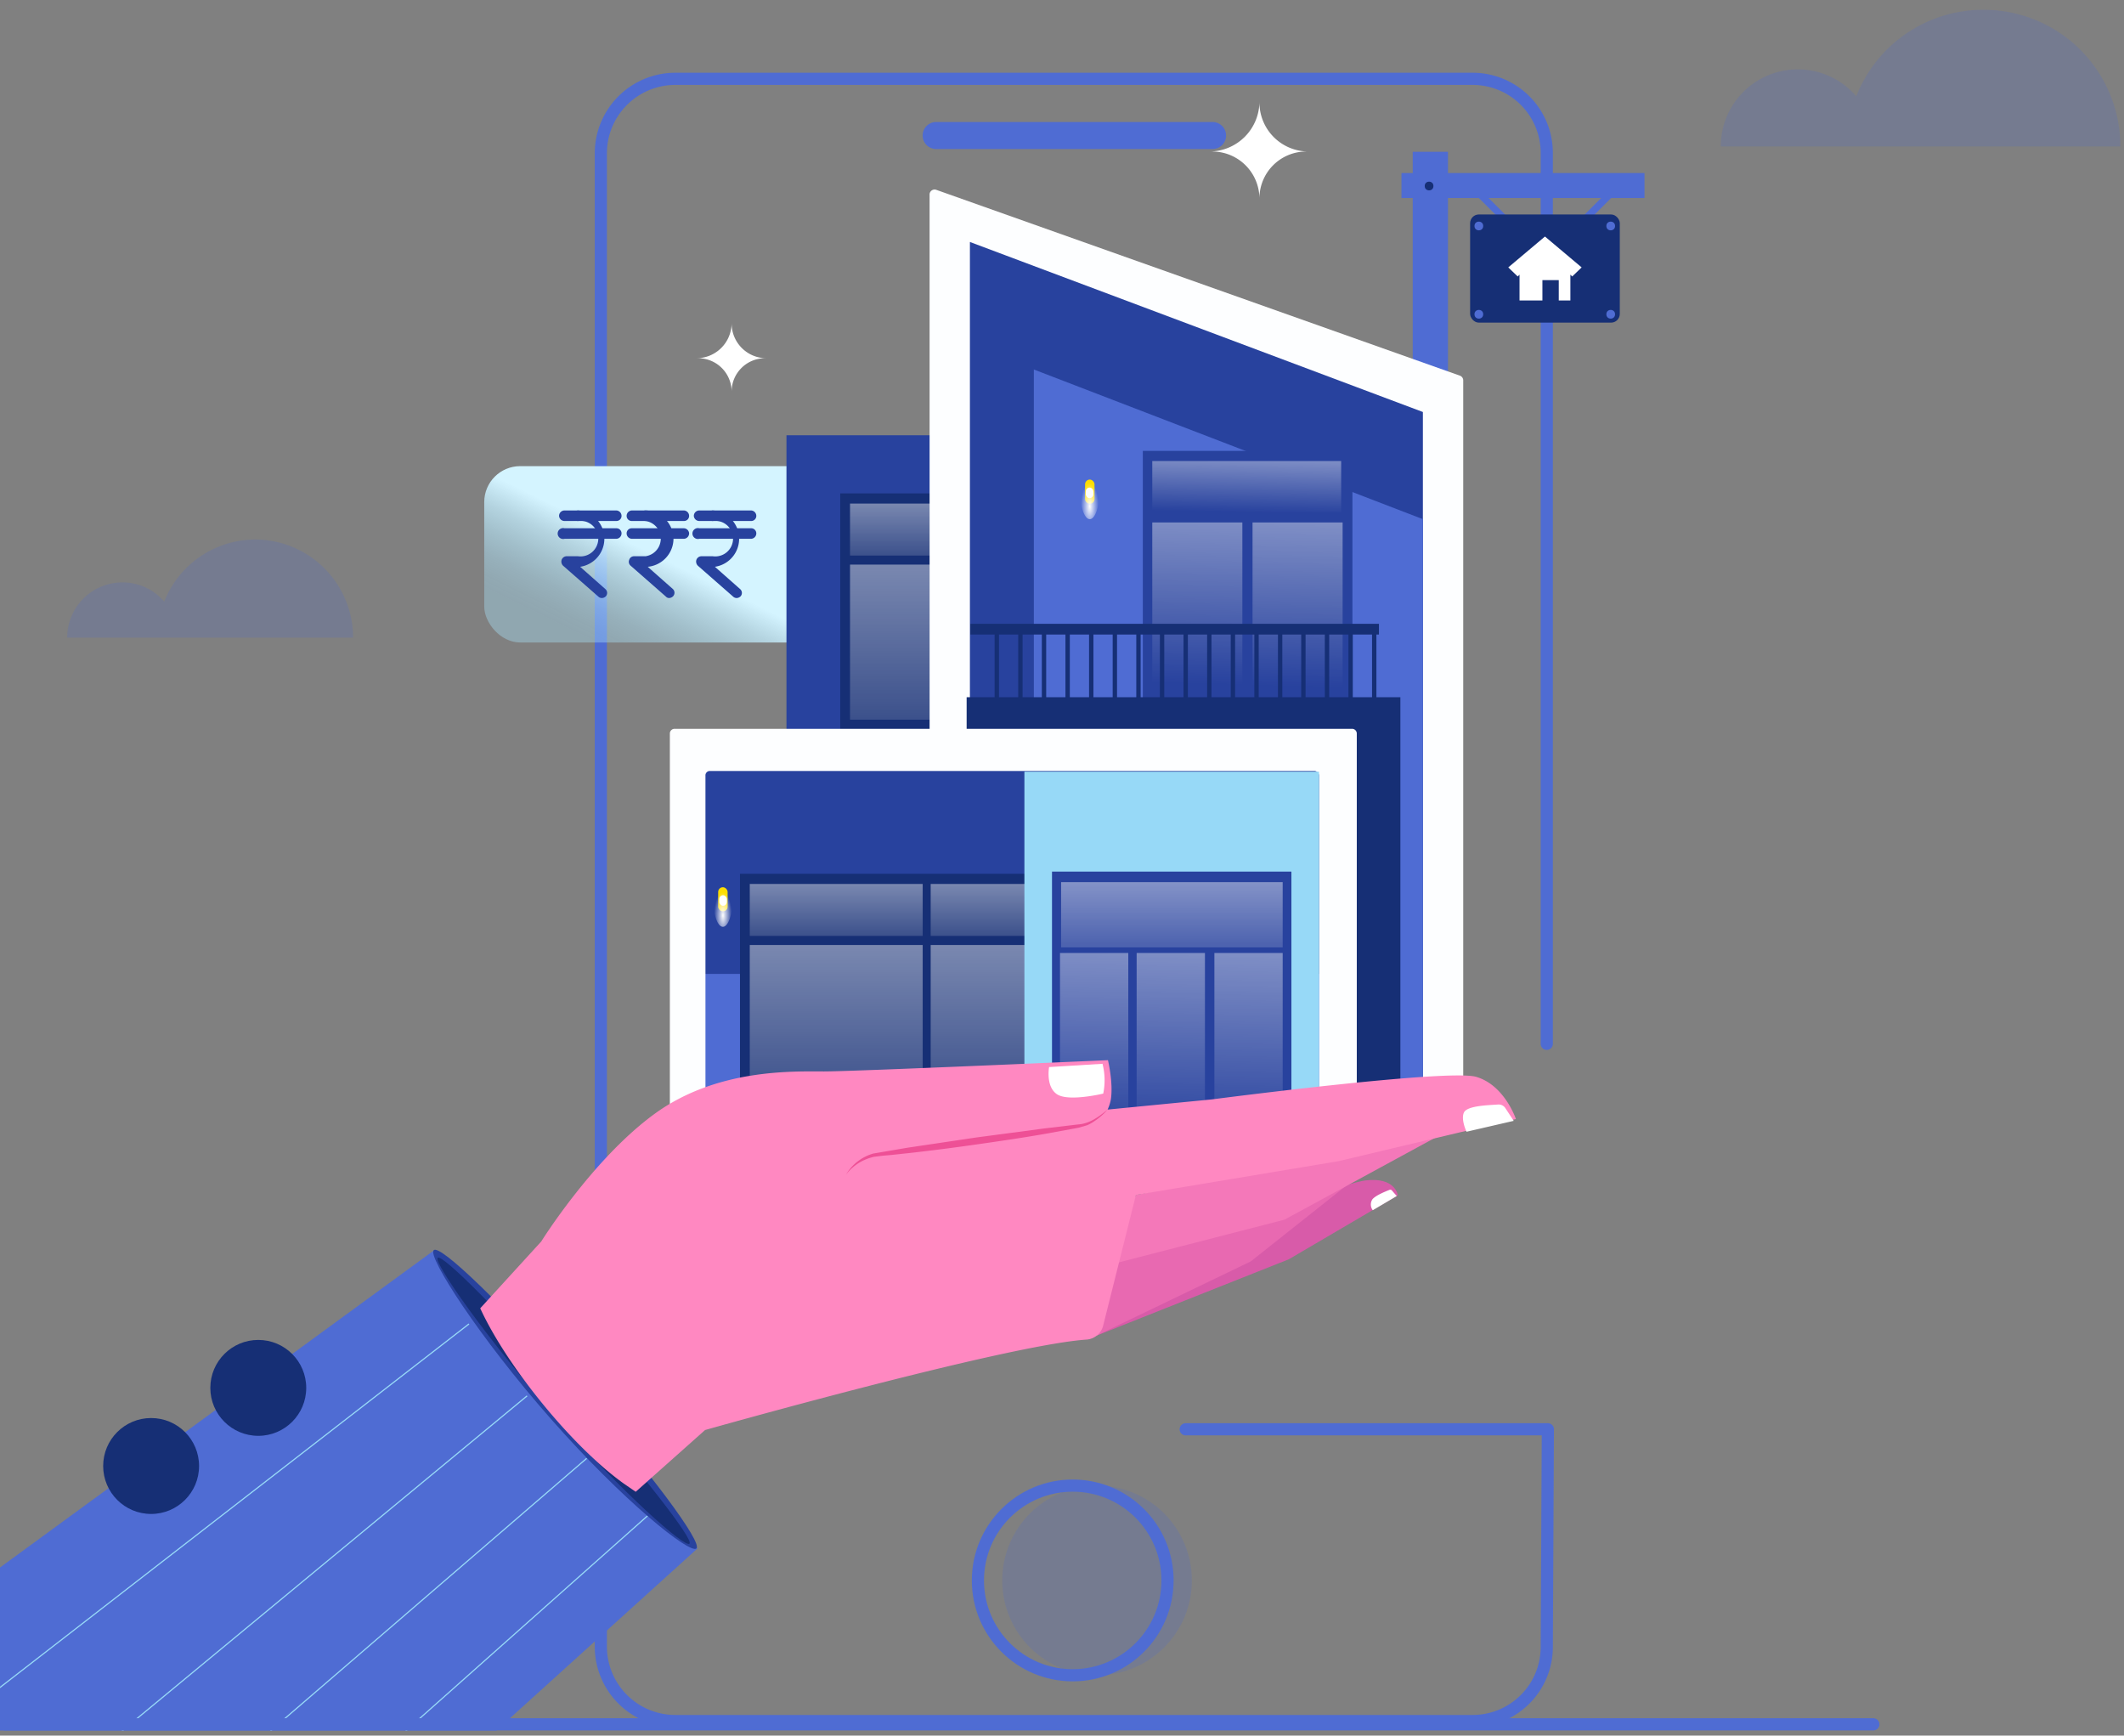 <svg id="Layer_1" data-name="Layer 1" xmlns="http://www.w3.org/2000/svg" xmlns:xlink="http://www.w3.org/1999/xlink" viewBox="0 0 584.7 477.7"><rect x="0" y="0" width="584.7" height="477.7" fill="#808080" stroke="none"/><defs><style>.cls-1,.cls-34,.cls-4,.cls-40,.cls-41{fill:none;}.cls-2{clip-path:url(#clip-path);}.cls-3,.cls-5{fill:#4f6cd3;}.cls-3{opacity:0.2;}.cls-4,.cls-40,.cls-41{stroke:#4f6cd3;}.cls-4,.cls-41{stroke-linecap:round;stroke-linejoin:round;}.cls-4,.cls-40{stroke-width:3.35px;}.cls-6{fill:#162f75;}.cls-7{fill:#fff;}.cls-8{fill:url(#linear-gradient);}.cls-9{fill:#28429e;}.cls-10{fill:url(#linear-gradient-2);}.cls-11{fill:url(#linear-gradient-3);}.cls-12{fill:url(#linear-gradient-4);}.cls-13{fill:url(#linear-gradient-5);}.cls-14{fill:url(#linear-gradient-6);}.cls-15{fill:url(#linear-gradient-7);}.cls-16{fill:#fdfeff;}.cls-17{fill:url(#linear-gradient-8);}.cls-18{fill:url(#linear-gradient-9);}.cls-19{fill:url(#linear-gradient-10);}.cls-20{fill:#fedd00;}.cls-21{fill:url(#radial-gradient);}.cls-22{fill:url(#radial-gradient-2);}.cls-23{fill:url(#linear-gradient-11);}.cls-24{fill:url(#linear-gradient-12);}.cls-25{fill:url(#linear-gradient-13);}.cls-26{fill:url(#linear-gradient-14);}.cls-27{fill:url(#linear-gradient-15);}.cls-28{fill:url(#linear-gradient-16);}.cls-29{fill:#97d9f7;}.cls-30{fill:url(#linear-gradient-17);}.cls-31{fill:url(#linear-gradient-18);}.cls-32{fill:url(#linear-gradient-19);}.cls-33{fill:url(#linear-gradient-20);}.cls-34{stroke:#97d9f7;stroke-width:0.32px;}.cls-34,.cls-40{stroke-miterlimit:10;}.cls-35{fill:#d85ba9;}.cls-36{fill:#e869b1;}.cls-37{fill:#f478b9;}.cls-38{fill:#ff88c1;}.cls-39{fill:#ee5096;}.cls-41{stroke-width:7.44px;}</style><clipPath id="clip-path"><rect class="cls-1" x="-0.2" y="-0.6" width="583.9" height="476.9"/></clipPath><linearGradient id="linear-gradient" x1="168.15" y1="178.92" x2="180.92" y2="152.92" gradientUnits="userSpaceOnUse"><stop offset="0" stop-color="#a8e0f8" stop-opacity="0.4"/><stop offset="0.12" stop-color="#aae1f8" stop-opacity="0.42"/><stop offset="0.3" stop-color="#afe3f9" stop-opacity="0.49"/><stop offset="0.5" stop-color="#b7e7fa" stop-opacity="0.61"/><stop offset="0.73" stop-color="#c3ecfc" stop-opacity="0.77"/><stop offset="0.96" stop-color="#d2f3ff" stop-opacity="0.97"/><stop offset="1" stop-color="#d4f4ff"/></linearGradient><linearGradient id="linear-gradient-2" x1="250.32" y1="63.23" x2="250.32" y2="224.36" gradientUnits="userSpaceOnUse"><stop offset="0" stop-color="#fff"/><stop offset="1" stop-color="#fff" stop-opacity="0"/></linearGradient><linearGradient id="linear-gradient-3" x1="285.27" y1="63.23" x2="285.27" y2="224.36" xlink:href="#linear-gradient-2"/><linearGradient id="linear-gradient-4" x1="320.23" y1="63.23" x2="320.23" y2="224.36" xlink:href="#linear-gradient-2"/><linearGradient id="linear-gradient-5" x1="250.32" y1="107.67" x2="250.32" y2="161.69" xlink:href="#linear-gradient-2"/><linearGradient id="linear-gradient-6" x1="285.27" y1="107.67" x2="285.27" y2="161.69" xlink:href="#linear-gradient-2"/><linearGradient id="linear-gradient-7" x1="320.23" y1="107.67" x2="320.23" y2="161.69" xlink:href="#linear-gradient-2"/><linearGradient id="linear-gradient-8" x1="331.5" y1="76.61" x2="329.18" y2="188.2" xlink:href="#linear-gradient-2"/><linearGradient id="linear-gradient-9" x1="359.1" y1="77.39" x2="356.78" y2="188.98" xlink:href="#linear-gradient-2"/><linearGradient id="linear-gradient-10" x1="343.84" y1="104.45" x2="343.08" y2="141.04" xlink:href="#linear-gradient-2"/><radialGradient id="radial-gradient" cx="299.99" cy="1140.86" r="2.83" gradientTransform="translate(0 -2861.1) scale(1 2.63)" gradientUnits="userSpaceOnUse"><stop offset="0" stop-color="#fff"/><stop offset="0.87" stop-color="#fff" stop-opacity="0"/></radialGradient><radialGradient id="radial-gradient-2" cx="199.02" cy="1234.73" r="2.83" gradientTransform="translate(0 -2995.4) scale(1 2.63)" xlink:href="#radial-gradient"/><linearGradient id="linear-gradient-11" x1="230.15" y1="167.94" x2="230.15" y2="329.07" xlink:href="#linear-gradient-2"/><linearGradient id="linear-gradient-12" x1="279.97" y1="167.94" x2="279.97" y2="329.07" xlink:href="#linear-gradient-2"/><linearGradient id="linear-gradient-13" x1="329.8" y1="167.94" x2="329.8" y2="329.07" xlink:href="#linear-gradient-2"/><linearGradient id="linear-gradient-14" x1="230.15" y1="212.38" x2="230.15" y2="266.4" xlink:href="#linear-gradient-2"/><linearGradient id="linear-gradient-15" x1="279.97" y1="212.38" x2="279.97" y2="266.4" xlink:href="#linear-gradient-2"/><linearGradient id="linear-gradient-16" x1="329.8" y1="212.38" x2="329.8" y2="266.4" xlink:href="#linear-gradient-2"/><linearGradient id="linear-gradient-17" x1="322.55" y1="203.94" x2="322.55" y2="271.8" xlink:href="#linear-gradient-2"/><linearGradient id="linear-gradient-18" x1="303.28" y1="186.08" x2="300.64" y2="312.97" xlink:href="#linear-gradient-2"/><linearGradient id="linear-gradient-19" x1="324.39" y1="186.52" x2="321.74" y2="313.41" xlink:href="#linear-gradient-2"/><linearGradient id="linear-gradient-20" x1="345.75" y1="186.97" x2="343.11" y2="313.86" xlink:href="#linear-gradient-2"/></defs><title>property management illustration-36</title><g class="cls-2"><path class="cls-3" d="M70.3,148.5a27,27,0,0,0-25.1,17.1,15,15,0,0,0-11.5-5.3,15.2,15.2,0,0,0-15.2,15.2H97.2A27,27,0,0,0,70.3,148.5Z"/><path class="cls-3" d="M546,2.7a37.5,37.5,0,0,0-35,23.8,21.2,21.2,0,0,0-37.3,13.8h110A37.6,37.6,0,0,0,546,2.7Z"/><circle class="cls-3" cx="302" cy="435" r="26.1"/><path class="cls-4" d="M425.8,287.3V42.2a20.4,20.4,0,0,0-20.4-20.5H185.9a20.5,20.5,0,0,0-20.5,20.5v411a20.5,20.5,0,0,0,20.5,20.5H405.4a20.4,20.4,0,0,0,20.4-20.5l.3-59.8H326.4"/><rect class="cls-5" x="388.9" y="41.7" width="9.7" height="153.72" transform="translate(787.5 237.2) rotate(-180)"/><rect class="cls-5" x="385.9" y="47.6" width="66.9" height="6.87" transform="translate(838.6 102.1) rotate(-180)"/><rect class="cls-5" x="435.3" y="55.7" width="9.2" height="1.94" transform="translate(88.8 327.7) rotate(-45)"/><rect class="cls-5" x="409.7" y="52.1" width="1.9" height="9.17" transform="translate(80.2 307) rotate(-45)"/><rect class="cls-6" x="404.7" y="59" width="41.2" height="29.77" rx="2.4" transform="translate(850.6 147.8) rotate(-180)"/><path class="cls-7" d="M417.8,76.1l.5-.5v7.1h14V75.6l.5.5,2.6-2.5-10.1-8.5-10.1,8.5Z"/><circle class="cls-6" cx="393.4" cy="51.2" r="1.2"/><circle class="cls-5" cx="407.1" cy="62.2" r="1.2"/><circle class="cls-5" cx="443.4" cy="62.2" r="1.2"/><circle class="cls-5" cx="407.1" cy="86.5" r="1.2"/><circle class="cls-5" cx="443.4" cy="86.5" r="1.2"/><rect class="cls-6" x="424.6" y="77.1" width="4.5" height="5.85"/><rect class="cls-8" x="133.3" y="128.3" width="95.7" height="48.54" rx="9.9"/><path class="cls-9" d="M169.7,148.3H155.4a1.5,1.5,0,1,1,0-2.9h14.3a1.4,1.4,0,0,1,1.4,1.4A1.5,1.5,0,0,1,169.7,148.3Z"/><path class="cls-9" d="M169.7,143.4H155.4a1.5,1.5,0,0,1-1.5-1.4,1.5,1.5,0,0,1,1.5-1.5h14.3a1.5,1.5,0,0,1,1.4,1.5A1.4,1.4,0,0,1,169.7,143.4Z"/><path class="cls-9" d="M165.7,164.6a1.4,1.4,0,0,1-1-.4l-9.7-8.5a1.6,1.6,0,0,1-.4-1.6,1.5,1.5,0,0,1,1.4-1h3.1a4.9,4.9,0,1,0,0-9.7,1.4,1.4,0,0,1-1.4-1.4,1.5,1.5,0,0,1,1.4-1.5,7.8,7.8,0,0,1,.6,15.5l6.9,6.1a1.4,1.4,0,0,1,.2,2A1.6,1.6,0,0,1,165.7,164.6Z"/><path class="cls-9" d="M188.3,148.3H173.9a1.5,1.5,0,0,1-1.4-1.5,1.4,1.4,0,0,1,1.4-1.4h14.4a1.5,1.5,0,0,1,1.4,1.4A1.5,1.5,0,0,1,188.3,148.3Z"/><path class="cls-9" d="M188.3,143.4H173.9a1.4,1.4,0,0,1-1.4-1.4,1.5,1.5,0,0,1,1.4-1.5h14.4a1.5,1.5,0,0,1,1.4,1.5A1.4,1.4,0,0,1,188.3,143.4Z"/><path class="cls-9" d="M184.2,164.6a1.2,1.2,0,0,1-.9-.4l-9.7-8.5a1.4,1.4,0,0,1-.4-1.6,1.4,1.4,0,0,1,1.3-1h3.2a4.9,4.9,0,0,0,0-9.7,1.5,1.5,0,0,1-1.5-1.4,1.5,1.5,0,0,1,1.5-1.5,7.9,7.9,0,0,1,7.7,7.8,7.8,7.8,0,0,1-7.1,7.7l6.9,6.1a1.4,1.4,0,0,1,.1,2A1.6,1.6,0,0,1,184.2,164.6Z"/><path class="cls-9" d="M206.8,148.3H192.5a1.5,1.5,0,1,1,0-2.9h14.3a1.4,1.4,0,0,1,1.4,1.4A1.5,1.5,0,0,1,206.8,148.3Z"/><path class="cls-9" d="M206.8,143.4H192.5A1.5,1.5,0,0,1,191,142a1.5,1.5,0,0,1,1.5-1.5h14.3a1.5,1.5,0,0,1,1.4,1.5A1.4,1.4,0,0,1,206.8,143.4Z"/><path class="cls-9" d="M202.8,164.6a1.4,1.4,0,0,1-1-.4l-9.7-8.5a1.6,1.6,0,0,1-.4-1.6,1.5,1.5,0,0,1,1.4-1h3.1a4.9,4.9,0,1,0,0-9.7,1.4,1.4,0,0,1-1.4-1.4,1.5,1.5,0,0,1,1.4-1.5,7.8,7.8,0,0,1,.6,15.5l6.9,6.1a1.4,1.4,0,0,1,.2,2A1.6,1.6,0,0,1,202.8,164.6Z"/><rect class="cls-9" x="216.5" y="119.8" width="137.5" height="81.2"/><rect class="cls-6" x="231.3" y="135.8" width="107.8" height="65.21"/><rect class="cls-10" x="234" y="155.4" width="32.7" height="42.68"/><rect class="cls-11" x="268.9" y="155.4" width="32.7" height="42.68"/><rect class="cls-12" x="303.9" y="155.4" width="32.7" height="42.68"/><rect class="cls-13" x="234" y="138.6" width="32.7" height="14.31"/><rect class="cls-14" x="268.9" y="138.6" width="32.7" height="14.31"/><rect class="cls-15" x="303.9" y="138.6" width="32.7" height="14.31"/><path class="cls-16" d="M401.5,309.8H257.2a1.3,1.3,0,0,1-1.3-1.3V53.4a1.4,1.4,0,0,1,1.7-1.2l144.3,51.2a1.4,1.4,0,0,1,.9,1.2V308.5A1.3,1.3,0,0,1,401.5,309.8Z"/><polygon class="cls-9" points="391.7 309.7 267 309.7 267 66.6 391.7 113.4 391.7 309.7"/><polygon class="cls-5" points="391.7 309.7 284.6 309.7 284.6 101.7 391.7 142.9 391.7 309.7"/><rect class="cls-9" x="314.6" y="124.1" width="57.7" height="68.03"/><rect class="cls-17" x="317.2" y="143.8" width="24.8" height="45.73"/><rect class="cls-18" x="344.8" y="143.8" width="24.8" height="45.73"/><rect class="cls-19" x="317.2" y="126.9" width="52" height="14.08"/><rect class="cls-20" x="298.7" y="132" width="2.6" height="6.66" rx="1.3"/><rect class="cls-16" x="298.9" y="134.2" width="2.1" height="2.91" rx="1.1"/><ellipse class="cls-21" cx="300" cy="135.1" rx="2.7" ry="7.8"/><rect class="cls-6" x="267.1" y="171.7" width="112.5" height="2.95"/><rect class="cls-6" x="273.8" y="174.1" width="1.2" height="21.84"/><rect class="cls-6" x="280.3" y="174.1" width="1.2" height="21.84"/><rect class="cls-6" x="286.8" y="174.1" width="1.2" height="21.84"/><rect class="cls-6" x="293.3" y="174.1" width="1.2" height="21.84"/><rect class="cls-6" x="299.8" y="174.1" width="1.2" height="21.84"/><rect class="cls-6" x="306.3" y="174.1" width="1.2" height="21.84"/><rect class="cls-6" x="312.8" y="174.1" width="1.2" height="21.84"/><rect class="cls-6" x="319.3" y="174.1" width="1.2" height="21.84"/><rect class="cls-6" x="325.8" y="174.1" width="1.2" height="21.84"/><rect class="cls-6" x="332.3" y="174.1" width="1.2" height="21.84"/><rect class="cls-6" x="338.8" y="174.1" width="1.2" height="21.84"/><rect class="cls-6" x="345.3" y="174.1" width="1.2" height="21.84"/><rect class="cls-6" x="351.8" y="174.1" width="1.2" height="21.84"/><rect class="cls-6" x="358.2" y="174.1" width="1.2" height="21.84"/><rect class="cls-6" x="364.7" y="174.1" width="1.2" height="21.84"/><rect class="cls-6" x="371.2" y="174.1" width="1.2" height="21.84"/><rect class="cls-6" x="377.7" y="174.1" width="1.2" height="21.84"/><rect class="cls-6" x="266.1" y="191.9" width="119.4" height="118.21"/><rect class="cls-5" x="190.4" y="205.3" width="179.1" height="105.23"/><rect class="cls-9" x="190.4" y="205.3" width="179.1" height="62.76"/><rect class="cls-20" x="197.7" y="244.2" width="2.6" height="6.66" rx="1.3"/><rect class="cls-16" x="198" y="246.4" width="2.1" height="2.91" rx="1.1"/><ellipse class="cls-22" cx="199" cy="247.3" rx="2.7" ry="7.8"/><rect class="cls-6" x="203.7" y="240.5" width="152.4" height="65.21"/><rect class="cls-23" x="206.4" y="260.1" width="47.6" height="42.68"/><rect class="cls-24" x="256.2" y="260.1" width="47.6" height="42.68"/><rect class="cls-25" x="306" y="260.1" width="47.6" height="42.68"/><rect class="cls-26" x="206.4" y="243.3" width="47.6" height="14.31"/><rect class="cls-27" x="256.2" y="243.3" width="47.6" height="14.31"/><rect class="cls-28" x="306" y="243.3" width="47.6" height="14.31"/><path class="cls-16" d="M184.4,201.9V322a1.3,1.3,0,0,0,1.3,1.3h7.2a1.3,1.3,0,0,0,1.3-1.3V213.5a1.2,1.2,0,0,1,1.2-1.3H361.8a1.3,1.3,0,0,1,1.3,1.3V323.3h9.1a1.3,1.3,0,0,0,1.3-1.3V201.9a1.3,1.3,0,0,0-1.3-1.3H185.7A1.3,1.3,0,0,0,184.4,201.9Z"/><rect class="cls-29" x="282" y="212.4" width="81.1" height="110.88"/><rect class="cls-9" x="289.6" y="239.9" width="65.9" height="77.66"/><rect class="cls-30" x="292.1" y="242.8" width="61" height="17.97"/><rect class="cls-31" x="291.8" y="262.3" width="18.8" height="52.2"/><rect class="cls-32" x="312.9" y="262.3" width="18.8" height="52.2"/><rect class="cls-33" x="334.3" y="262.3" width="18.8" height="52.2"/><polygon class="cls-5" points="119.4 344.2 192 426.2 56.1 549.2 -26.5 450.8 119.4 344.2"/><circle class="cls-6" cx="41.6" cy="403.5" r="13.2"/><circle class="cls-6" cx="71.1" cy="382" r="13.2"/><line class="cls-34" x1="44.9" y1="535.8" x2="178.5" y2="417"/><line class="cls-34" x1="28.4" y1="516.1" x2="161.5" y2="401.4"/><line class="cls-34" x1="11" y1="495.1" x2="145.1" y2="384.2"/><line class="cls-34" x1="-9.1" y1="471.5" x2="129.1" y2="364.4"/><path class="cls-9" d="M158.9,382.3c19.9,22.6,34.6,42.3,32.8,43.9s-20.1-13-40-35.6-34.1-44.8-32.3-46.5S138.9,359.6,158.9,382.3Z"/><path class="cls-6" d="M157.5,383.5c19.1,21.8,33.6,40.3,32.3,41.4s-18-13.5-37.1-35.2-33.5-42.4-32.2-43.5S138.4,361.8,157.5,383.5Z"/><path class="cls-35" d="M301.9,367.6l52.9-21,30-17.6s-.6-5.1-8.9-4.1-74,25.5-74,25.5Z"/><polygon class="cls-36" points="301.9 367.6 344.3 347.2 373.3 324.2 307.6 339.2 301.9 367.6"/><polygon class="cls-37" points="305.1 348.2 353.6 335.7 397 312.1 312.7 328.9 305.1 348.2"/><path class="cls-38" d="M406.4,296.4c-7.7-2.3-72.8,6.2-72.8,6.2l-28.7,2.8a11.3,11.3,0,0,0,.9-2.8c.7-4.6-.8-10.8-.8-10.8s-69.7,3.1-78.2,3.1-29.4-.8-46.5,11.6S149,341.7,149,341.7l-16.8,18.4h0c7.3,15.9,25.3,38.1,39.6,48.3l3.2,2.2,19.1-17s82.7-23.4,105.1-24.9a5.1,5.1,0,0,0,4.5-3.9l9-35.9,55.8-9.3L417.3,308S414.2,298.7,406.4,296.4Z"/><path class="cls-39" d="M304.9,305.4a17.3,17.3,0,0,1-3.5,3.1,11.3,11.3,0,0,1-2.1,1.2l-2.4.7-9.3,1.7c-6.3,1.1-12.5,2-18.8,2.9s-12.5,1.7-18.8,2.4l-4.7.5-2.3.2-2.4.3a13.8,13.8,0,0,0-4.2,1.7,13.2,13.2,0,0,0-3.5,3.2,12.8,12.8,0,0,1,7.5-5.8l9.4-1.6,18.8-2.8,18.8-2.5,9.3-1.1C299.9,309.3,302.5,307.4,304.9,305.4Z"/><path class="cls-7" d="M288.8,293.7l14.7-.9a18.2,18.2,0,0,1,.2,8.2s-9.5,2.3-12.7.2S288.8,293.7,288.8,293.7Z"/><path class="cls-7" d="M416.7,308.5l-13,3s-1.6-3.4-.7-5.3,6.8-2,9.5-2.2a2.2,2.2,0,0,1,1.9,1Z"/><path class="cls-7" d="M384.5,329.2l-6.6,3.9a2.6,2.6,0,0,1-.1-3c.9-1.1,3.7-2.2,4.7-2.6a.6.6,0,0,1,.7.2Z"/><circle class="cls-40" cx="295.3" cy="435" r="26.1"/><path class="cls-41" d="M257.7,37.3h76.1"/><path class="cls-7" d="M201.4,88.9h0a9.7,9.7,0,0,1-9.7,9.7h.5a9.2,9.2,0,0,1,9.2,9.2h0a9.2,9.2,0,0,1,9.2-9.2h.4a9.6,9.6,0,0,1-9.6-9.6Z"/><path class="cls-7" d="M346.7,28h0A13.8,13.8,0,0,1,333,41.7h.7a13,13,0,0,1,13,12.9h0a12.9,12.9,0,0,1,12.9-12.9h.6a13.5,13.5,0,0,1-13.5-13.6Z"/></g><line class="cls-4" x1="1.4" y1="474.6" x2="515.7" y2="474.6"/></svg>